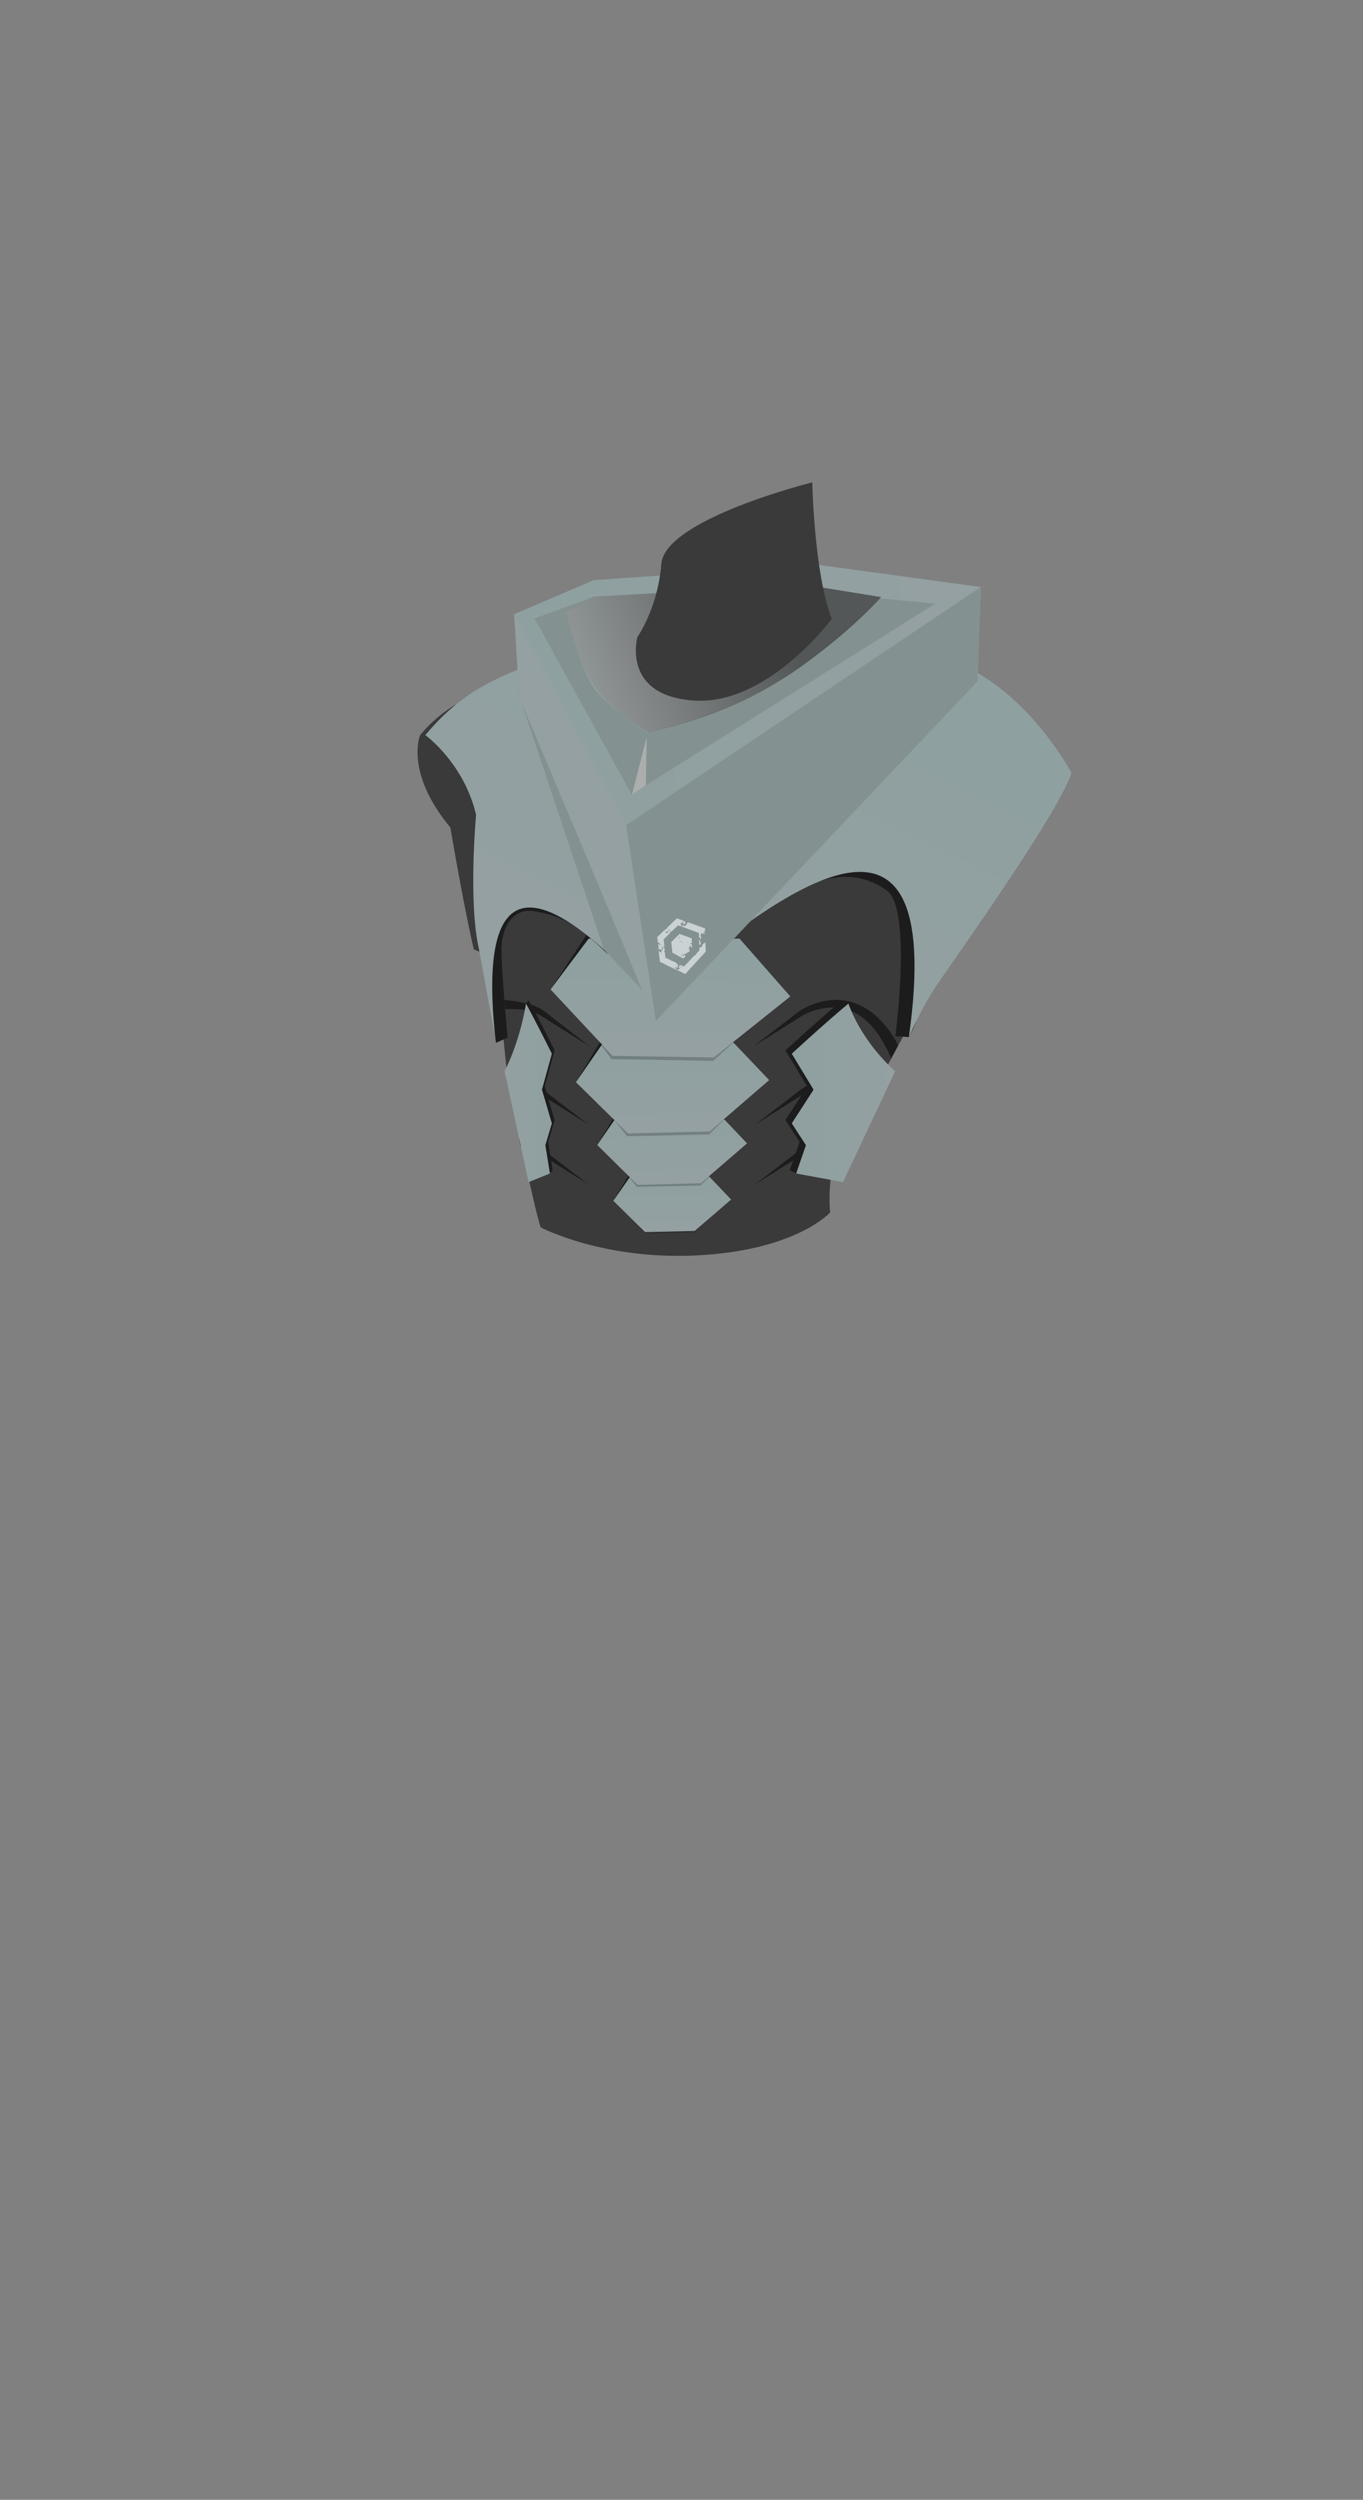<?xml version="1.0" encoding="utf-8"?>
<!-- Generator: Adobe Illustrator 26.0.0, SVG Export Plug-In . SVG Version: 6.00 Build 0)  -->
<svg version="1.1" id="Layer_1" xmlns="http://www.w3.org/2000/svg" xmlns:xlink="http://www.w3.org/1999/xlink" x="0px" y="0px"
	 viewBox="0 0 838 1536.1" style="enable-background:new 0 0 838 1536.1;" xml:space="preserve">
<rect x="0" y="0" width="838" height="1536.1" fill="#808080" stroke="none"/>
<style type="text/css">
	.st0{fill:none;}
	.st1{fill-rule:evenodd;clip-rule:evenodd;fill:#3A3A3A;}
	.st2{fill:#1C1C1C;}
	.st3{opacity:0.25;fill-rule:evenodd;clip-rule:evenodd;fill:#1C1C1C;enable-background:new    ;}
	.st4{fill-rule:evenodd;clip-rule:evenodd;fill:#1C1C1C;}
	.st5{fill-rule:evenodd;clip-rule:evenodd;fill:url(#SVGID_1_);}
	.st6{fill-rule:evenodd;clip-rule:evenodd;fill:url(#SVGID_00000179610358075864078070000009255043810390270357_);}
	.st7{fill-rule:evenodd;clip-rule:evenodd;fill:url(#SVGID_00000183947164046003140050000009867891028772215981_);}
	.st8{fill-rule:evenodd;clip-rule:evenodd;fill:url(#SVGID_00000137119921839839766610000014174718774943194784_);}
	.st9{fill-rule:evenodd;clip-rule:evenodd;fill:url(#SVGID_00000075155127852703977390000007660785509727750282_);}
	.st10{fill-rule:evenodd;clip-rule:evenodd;fill:url(#SVGID_00000097498419000246213340000010612098254511346837_);}
	.st11{fill-rule:evenodd;clip-rule:evenodd;fill:#849191;}
	.st12{opacity:0.61;fill-rule:evenodd;clip-rule:evenodd;fill:#C6C2C2;enable-background:new    ;}
	.st13{fill-rule:evenodd;clip-rule:evenodd;fill:#94A0A1;}
	
		.st14{opacity:0.71;fill-rule:evenodd;clip-rule:evenodd;fill:url(#SVGID_00000067227144561260711190000003055527908600903832_);enable-background:new    ;}
	.st15{fill-rule:evenodd;clip-rule:evenodd;fill:url(#SVGID_00000016757690161599408240000007399924126152208553_);}
	.st16{fill-rule:evenodd;clip-rule:evenodd;fill:url(#SVGID_00000139973129516088905980000007596069410620854197_);}
	.st17{opacity:0.61;}
	.st18{fill:#F8FBFF;}
</style>
<g id="Layer_2_00000085231146985066519760000000551844946720623776_">
	<g id="base">
		<rect x="0.3" class="st0" width="837.3" height="1536.1"/>
	</g>
	<g id="chest_08">
		<path class="st1" d="M655.7,474.9c-6.1,19-44.7,75.9-80.8,127.4c-15.9,22.6-26.3,53.6-45.1,75.4c-24.2,28.1-19.4,67.3-19.4,67.3
			s-20,22.7-79.5,26.3s-98.5-17.1-98.5-17.1c-3.2-9.4-12.3-52.8-12.3-52.8l-3.9-31.5l-4.1-6.5l-7.6-74.5l-13.2-5.5
			c-6.7-28.8-14.4-74.9-14.4-74.9c-28.3-34.1-18.6-56.8-18.6-56.8c19-22.7,42.2-28.8,73.5-39.8c19.9-7,38.9-18.2,49.9-25.3l2.3-1.5
			c3.4-2.2,11.2-3.4,11.2-3.4s-7.2,9.3-5.4,18.3s14.1,33.9,56.2,23s57.8-57.3,57.8-57.3s8.8,5.1,13,8.7
			c13.1,11.4,38.4,28.8,69.1,43.7C626.3,437.5,655.7,474.9,655.7,474.9z"/>
		<path class="st2" d="M463.2,643l22.7-17.4l2.8-2.2l1.4-1.1l0.7-0.5l0.4-0.3l0.4-0.3c6.4-4.1,13.7-6.4,21.2-6.8
			c5.2-0.2,10.3,0.8,15,2.9c4.7,2.1,9,5,12.6,8.7c3.6,3.6,6.7,7.5,9.3,11.8c2.7,4.2,2.2,5,2.2,5l-4.1,7.6c-1.1-3.1-2.6-6.1-4.3-9
			c-2.1-4-4.7-7.6-7.7-11c-2.9-3.3-6.4-6.1-10.3-8.1c-3.9-2-8.3-3.1-12.7-3.2c-4.5-0.1-9,0.7-13.3,2.2c-2.1,0.7-4.2,1.7-6.2,2.8
			l-6,3.8L463.2,643z"/>
		<path class="st2" d="M535.8,670c-2-2-4.3-3.6-7-4.6c-4.7-2.1-9.8-3-15-2.9c-7.6,0.3-14.9,2.7-21.2,6.8l-0.4,0.3l-1.1,0.8l-1.4,1.1
			l-2.8,2.2l-22.7,17.4l24.2-15.2l6-3.8c2-1.1,4.1-2.1,6.2-2.8c4.2-1.5,8.7-2.3,13.3-2.2c4.4,0.1,8.7,1.2,12.7,3.2
			c2.1,1,4.1,2.4,5.8,4.1L535.8,670z"/>
		<path class="st2" d="M516.8,699.4c-1-0.2-2-0.2-3-0.2c-5,0.2-10,1.3-14.6,3.3c-2.3,1-4.5,2.1-6.6,3.5l-0.4,0.3l-0.4,0.3l-0.7,0.5
			l-1.4,1.1l-2.8,2.2l-22.7,17.4l24.2-15.2l6-3.8c2-1.1,4.1-2.1,6.2-2.8c4.2-1.6,8.7-2.4,13.3-2.2l1.3,0.1L516.8,699.4z"/>
		<path class="st2" d="M340.1,625.6l-2.8-2.2l-1.4-1.1l-1.1-0.8l-0.4-0.3c-2.1-1.4-4.3-2.5-6.6-3.5c-4.6-1.9-17.7-3.3-17.7-3.3
			l0.6,5.7c0,0,11.4-0.3,15.6,1.2c2.1,0.7,4.2,1.7,6.2,2.8l6,3.8l24.2,15.2L340.1,625.6z"/>
		<path class="st2" d="M339.1,673.7l-2.8-2.2l-1.4-1.1l-0.7-0.5l-0.4-0.3l-0.4-0.3c-6.4-4.1-13.7-6.4-21.2-6.8c-0.4,0-0.6,0-1,0
			c0.1,0.2,1,4.6,1,4.6c4.5-0.1,9,0.7,13.3,2.2c2.1,0.7,4.2,1.7,6.2,2.8l6,3.8l24.2,15.2L339.1,673.7z"/>
		<path class="st2" d="M339.1,710.4l-2.8-2.2l-1.4-1.1l-0.7-0.5l-0.4-0.3l-0.4-0.3c-2.1-1.4-4.3-2.5-6.6-3.5c-2.5-1.1-5-1.9-7.7-2.5
			c0.5,1.5,0.8,3.1,1,4.6c1.8,0.2,3.6,0.7,5.3,1.4c2.1,0.7,4.2,1.7,6.2,2.8l6,3.8l24.2,15.2L339.1,710.4z"/>
		<polygon class="st3" points="390.8,751.3 396.3,758.1 427,757.5 435.5,749 		"/>
		<polygon class="st4" points="377.1,737.9 387.3,721 433.5,720.3 388.9,724.1 		"/>
		
			<linearGradient id="SVGID_1_" gradientUnits="userSpaceOnUse" x1="428.604" y1="810.236" x2="428.184" y2="783.856" gradientTransform="matrix(1 -4.000000e-02 -4.000000e-02 -1 16.81 1553.86)">
			<stop  offset="0" style="stop-color:#8FA0A1"/>
			<stop  offset="1" style="stop-color:#94A0A1"/>
		</linearGradient>
		<polygon class="st5" points="396.6,757.1 377.1,737.9 388,722.2 433.5,720.3 449.5,737.1 427.1,756.4 		"/>
		<polygon class="st3" points="384.6,720.6 391.6,729.3 430.7,728.5 441.6,717.7 		"/>
		<polygon class="st4" points="367.2,703.6 380.1,682 439,681.2 382.1,685.9 		"/>
		
			<linearGradient id="SVGID_00000106857152042873550290000015401384441708117894_" gradientUnits="userSpaceOnUse" x1="430.013" y1="847.846" x2="429.473" y2="814.246" gradientTransform="matrix(1 -4.000000e-02 -4.000000e-02 -1 16.81 1553.86)">
			<stop  offset="0" style="stop-color:#8FA0A1"/>
			<stop  offset="1" style="stop-color:#94A0A1"/>
		</linearGradient>
		
			<polygon style="fill-rule:evenodd;clip-rule:evenodd;fill:url(#SVGID_00000106857152042873550290000015401384441708117894_);" points="
			392,728.1 367.2,703.6 381,683.5 439,681.2 459.3,702.6 430.9,727.1 		"/>
		<polygon class="st3" points="376.6,687 385.6,698.2 436,697.1 450.1,683.2 		"/>
		<polygon class="st4" points="354.1,665 370.8,637.2 446.6,636.1 373.4,642.2 		"/>
		
			<linearGradient id="SVGID_00000011007322625077823780000009330888677807881872_" gradientUnits="userSpaceOnUse" x1="431.892" y1="890.846" x2="431.202" y2="847.526" gradientTransform="matrix(1 -4.000000e-02 -4.000000e-02 -1 16.81 1553.86)">
			<stop  offset="0" style="stop-color:#8FA0A1"/>
			<stop  offset="1" style="stop-color:#94A0A1"/>
		</linearGradient>
		
			<polygon style="fill-rule:evenodd;clip-rule:evenodd;fill:url(#SVGID_00000011007322625077823780000009330888677807881872_);" points="
			386.1,696.5 354.1,665 372,639.1 446.6,636.1 472.9,663.7 436.3,695.3 		"/>
		<polygon class="st3" points="365.3,636.4 375.9,650.8 438.5,651.9 456.6,635.4 		"/>
		<polygon class="st4" points="338.5,608 360.6,574.4 454.7,576.8 363.5,580.8 		"/>
		
			<linearGradient id="SVGID_00000055676049114418322570000011018087271552031655_" gradientUnits="userSpaceOnUse" x1="412.563" y1="949.53" x2="411.693" y2="895.77" gradientTransform="matrix(1 0 0 -1 0 1536)">
			<stop  offset="0" style="stop-color:#8FA0A1"/>
			<stop  offset="1" style="stop-color:#94A0A1"/>
		</linearGradient>
		
			<polygon style="fill-rule:evenodd;clip-rule:evenodd;fill:url(#SVGID_00000055676049114418322570000011018087271552031655_);" points="
			376.6,648.8 338.5,608 361.9,576.8 454.7,576.8 485.9,612.3 438.9,649.8 		"/>
		<path class="st4" d="M305,640.8l7.1-3.2c0,0-3.6-37.4-3.8-54c-0.1-12,6-26.2,20.5-23.6s24.2,6,45,26.4c0,0-19.1-28.8-49.7-30.7
			s-22.7,64.8-22.7,64.8L305,640.8z"/>
		<path class="st4" d="M558.7,637.3l-8.2-0.6c0,0,10.4-78.7-5.4-89.6s-31.7-10.7-52.9-1.3c0,0,44.9-27.9,57.2-10.7
			s16.8,72,16.3,81.9S558.7,637.3,558.7,637.3z"/>
		
			<linearGradient id="SVGID_00000096045886023431897400000011408155433333623725_" gradientUnits="userSpaceOnUse" x1="487.731" y1="1128.09" x2="395.791" y2="941.97" gradientTransform="matrix(1 0 0 -1 0 1536)">
			<stop  offset="0" style="stop-color:#8FA0A1"/>
			<stop  offset="1" style="stop-color:#94A0A1"/>
		</linearGradient>
		<path style="fill-rule:evenodd;clip-rule:evenodd;fill:url(#SVGID_00000096045886023431897400000011408155433333623725_);" d="
			M658.8,474.9c-6.1,19-44.7,75.9-80.8,127.4c-8,11.3-13.6,22.7-19.2,35c24.2-172.9-83.5-85.8-157.8-23.9
			c-33.3-36.1-112.1-117.2-96.3,25.9l-10.2-56c-6.7-28.8-1.8-82.6-1.8-82.6c-7.4-31.8-31.2-49-31.2-49c19-22.7,37.5-33.6,68.8-44.6
			c19.9-7,43.6-13.4,54.6-20.5l2.4-1.6c3.4-2.2,11.2-3.4,11.2-3.4s-7.2,9.3-5.4,18.3s14.1,33.9,56.2,23s57.8-57.3,57.8-57.3
			s8.8,5.1,13,8.7c13.1,11.4,43.8,20.9,74.5,35.8C634.8,429.7,658.8,474.9,658.8,474.9z"/>
		
			<linearGradient id="SVGID_00000026124480277188802380000004529099755305956225_" gradientUnits="userSpaceOnUse" x1="350.16" y1="1104.964" x2="572.19" y2="1095.614" gradientTransform="matrix(1 0 0 -1 0 1536)">
			<stop  offset="0" style="stop-color:#8FA0A1"/>
			<stop  offset="1" style="stop-color:#94A0A1"/>
		</linearGradient>
		
			<polygon style="fill-rule:evenodd;clip-rule:evenodd;fill:url(#SVGID_00000026124480277188802380000004529099755305956225_);" points="
			316.1,377.4 386.8,523.1 603,360.7 502.2,347 365.1,356.5 		"/>
		<polygon class="st11" points="371.3,583.4 317.4,421.9 394.7,608.2 		"/>
		<path class="st11" d="M575,370.9l-33.8-3.2c-17.4,16.5-35.8,31.9-55,46.2c-30.8,22.6-88.3,36.2-88.3,36.2s-29.1-18.7-35.4-31.6
			c-9-18.6-14.2-42.2-14.2-42.2l16.7-9.5L328.6,380l59.7,108.1L575,370.9z"/>
		<polygon class="st12" points="388.6,488.1 397.6,453 397.1,482.5 		"/>
		<polygon class="st13" points="403.2,627.4 319.2,428.3 316.1,377.4 385,507 603,360.7 601,418.7 		"/>
		
			<linearGradient id="SVGID_00000061465887184471898280000000587143118498965385_" gradientUnits="userSpaceOnUse" x1="477.824" y1="1163.339" x2="338.384" y2="1108.719" gradientTransform="matrix(1 0 0 -1 0 1536)">
			<stop  offset="0" style="stop-color:#3A3A3A"/>
			<stop  offset="1" style="stop-color:#A1A1A1"/>
		</linearGradient>
		
			<path style="opacity:0.71;fill-rule:evenodd;clip-rule:evenodd;fill:url(#SVGID_00000061465887184471898280000000587143118498965385_);enable-background:new    ;" d="
			M348.2,376.1l16.7-9.5l93.3-5.1l47.7-0.4l35.9,5.8c-12,13.1-28.5,27.7-49,42.5c-35.3,25.4-70.6,35.5-94.4,40.7
			c-8.3-5-26.7-18-34.2-30.2C356.2,407,349.4,384.5,348.2,376.1z"/>
		<polyline class="st11" points="385,507 603,360.7 601,418.7 403.2,627.4 		"/>
		<path class="st1" d="M499.4,296.4c0,0,1.1,56,12,83.9c0,0-39.2,53-84.4,50.2s-35.1-39.1-35.1-39.1s12.5-17.4,14.7-44.9
			S499.4,296.4,499.4,296.4z"/>
		<path class="st4" d="M521.7,616.7c0,0-2.5-1.2-4-2c-16,13.4-34.8,30.8-34.8,30.8l13.4,22.1l-13.4,20.7l8.7,13.4l-6,17.4l4,2
			l11.4-20.2L521.7,616.7z"/>
		
			<linearGradient id="SVGID_00000119804631883547723780000014525932509998100380_" gradientUnits="userSpaceOnUse" x1="486.86" y1="864.425" x2="550.42" y2="864.425" gradientTransform="matrix(1 0 0 -1 0 1536)">
			<stop  offset="0" style="stop-color:#8FA0A1"/>
			<stop  offset="1" style="stop-color:#94A0A1"/>
		</linearGradient>
		<path style="fill-rule:evenodd;clip-rule:evenodd;fill:url(#SVGID_00000119804631883547723780000014525932509998100380_);" d="
			M550.4,658.2c0,0-19.4-16-28.8-41.5c-16,13.4-34.8,30.8-34.8,30.8l13.4,22.1l-13.4,20.7l8.7,13.4l-6,17.4l28.8,5.3L550.4,658.2z"
			/>
		<path class="st4" d="M323.3,616.7l1.8-2c7.3,13.4,15.9,30.8,15.9,30.8l-6.1,22.1l6.1,20.7l-4,13.4l2.8,17.4l-1.8,2l-5.2-20.2
			L323.3,616.7z"/>
		
			<linearGradient id="SVGID_00000015351007998952752880000010270945680450045825_" gradientUnits="userSpaceOnUse" x1="455.92" y1="864.425" x2="484.98" y2="864.425" gradientTransform="matrix(-1 0 0 -1 795.14 1536)">
			<stop  offset="0" style="stop-color:#8FA0A1"/>
			<stop  offset="1" style="stop-color:#94A0A1"/>
		</linearGradient>
		<path style="fill-rule:evenodd;clip-rule:evenodd;fill:url(#SVGID_00000015351007998952752880000010270945680450045825_);" d="
			M310.2,658.2c0,0,8.9-16,13.2-41.5c7.3,13.4,15.9,30.8,15.9,30.8l-6.1,22.1l6.1,20.7l-4,13.4l2.8,17.4l-13.1,5.3L310.2,658.2z"/>
		<g class="st17">
			<path class="st18" d="M421.2,568.4C421.4,568.3,421.5,568.3,421.2,568.4z"/>
			<path class="st18" d="M420.7,566.4c-0.2,0.3-0.8,0.1-1,0.6c0.3,0.2,0.4,0.9,1.1,1c1-0.2,0.2-1,0.5-1.7l-0.8-0.3
				c-0.2,0.1-0.3,0.3-0.2,0.5L420.7,566.4z"/>
			<path class="st18" d="M429.9,580.1c0.1,0.3,0.2,0.6,0.3,0.9l0.2-0.8l0.4,0.2c0.2-0.8-0.5-2.5-1-3.6L429.9,580.1z"/>
			<path class="st18" d="M433.7,579.3v-0.5c-0.1,0.2-0.2,0.4-0.3,0.5C433.5,579.3,433.6,579.3,433.7,579.3z"/>
			<path class="st18" d="M420.7,569.2c0.2-0.6-0.4-0.4-0.8-0.7v0.5c-0.2-0.1-0.1-0.4-0.3-0.3c0,0.2-0.2,0.5-0.3,0.8l0.9,0.3
				c0,0,0,0,0,0l0,0l9.5,3.5v1c0.4,0.3,0.1,0.4,0.1,0.8c0,0.1,0,0.2,0,0.3c0-0.1,0-0.2,0-0.3c0,0,0-0.1-0.1-0.1v0.8
				c0.5,0.3,0.9,0.7,1.2,1.3c0.8-0.7-0.8-2.3,0.2-2.9h-0.5c0.1-0.3,1-0.7,0.7-0.8c0.4,0.1,1.3,0.7,1.3,1l-0.3-1.7c0,0.2,0.9,1,1,1.2
				c0.3-0.2-0.5-1.5-0.8-1.5c0.3,0,0.7,0,1,0v-0.6c-0.1,0-0.2-0.1-0.2-0.1c0-0.2,0.1-0.3,0.2-0.5v-0.7l-10.5-3.8
				c-0.1,0.1-0.2,0.3-0.3,0.4l-0.1-0.1l-0.4,0.8c-0.1-0.4,0.1,0.3-0.2,0.4c-0.1,0.3-0.4,0.6-0.8,0.6L420.7,569.2z M420.4,569.8
				c0.2,0.1-0.3-0.3-0.1-0.3C420.6,568.7,420.7,570.2,420.4,569.8z"/>
			<path class="st18" d="M433.7,579.4h-0.4l-0.1,0.1c0,0,0,0,0-0.1c-0.2,0-0.4,0.1-0.4,0.4c-1.4,0-0.6,2.5-2.3,2.3
				c0.2,0,0.4-0.1,0.3-0.3c-0.2,0.2-0.5,0.4-0.8,0.5l0,1.7l-1.4,1.4l0.1,0.1c-0.6,0.3-1,1.7-1.9,1.8l-6.2,6.6l-1-0.5l-0.4,0.4
				c0.3-0.8-0.5-0.5-1-0.9v0.6c-0.3-0.1-0.1-0.5-0.4-0.4c0,0.4-0.6,1-0.4,1.6c0.1,0.1,0.3,0.1,0.5,0.1l0,0l0,0
				c0.1,0,0.2-0.1,0.3-0.1c0.1,0,0.2-0.1,0.3-0.2l-0.2,0.2c0,0.1-0.1,0.2,0,0c0,0,0,0-0.1,0c-0.1,0-0.2,0.1-0.3,0.1l0,0
				c0,0.1,0,0.2,0.1,0.2l0.2-0.1c-0.1,0.2-0.1,0.2-0.2,0.1c-0.5,0.3-0.2,0.3,0,0.5c-1.1-0.2-0.9,0.5-1.9,0c0.6,0.2,0.4,0.4,0.2,0.6
				l0.6,0.3c-0.1-0.1-0.1-0.1-0.2-0.2c0.2,0,0.3,0,0.5-0.2l-0.2,0.4l4.3,2.1l12.6-13.7L433.7,579.4z M418.9,594.5
				c0.2,0.1-0.4-0.4-0.2-0.5C419.1,593.1,419.2,595.1,418.9,594.5z"/>
			<path class="st18" d="M412.5,572.6C412.5,572.6,412.5,572.6,412.5,572.6L412.5,572.6C412.5,572.6,412.5,572.6,412.5,572.6z"/>
			<path class="st18" d="M412.4,572.7l0.1-0.1C412.4,572.6,412.3,572.5,412.4,572.7z"/>
			<polygon class="st18" points="412.6,572.5 412.6,572.5 412.6,572.5 			"/>
			<path class="st18" d="M412.6,572.8l-0.2-0.1c0.1,0.1,0.1,0.2,0,0.2L412.6,572.8z"/>
			<path class="st18" d="M412.2,573.2l0.2-0.2C412.3,573.1,412,573,412.2,573.2z"/>
			<path class="st18" d="M425.5,582.7l-0.1-2.3c-0.3-0.3-0.6-0.5-1-0.7c-0.3-0.4,0.7,0,1-0.1l0,0l-0.1-3l-7.5-2.7l-5.1,5l0.7,6.5
				l6.8,3.7l0.2-0.2c-0.2-0.1-0.1-0.3-0.1-0.5s0.3-0.2,0.4,0l-0.2,0.4l0.8-1c-0.1-0.6-0.4-1.1-0.8-1.5c-0.1,0.5-0.2,1.6-0.9,1.1
				c0.1-0.5,0.5-1.2,0.1-1.6c1,0.3-0.4,0.8,0.6,0.9c0.2-0.2,0.1-0.5,0.1-0.7c0.1,0.4,0.6,0.3,0.9,0.3c0.7-0.7,1.4-0.8,2.2-1.5
				c-0.1,0-0.1,0,0,0l0,0l0.2,0.1l0.4-0.5c-0.1-0.6-0.3-1.2-0.8-1.6c0.4-0.5,0.7-0.2,0.9-0.7c-1.2,0,0.2,0-0.4-0.7
				c0.3-0.4,0.4,0.2,0.8,0.2c0-0.2-0.1-0.5-0.2-0.7c-0.1-0.1-0.3-0.1-0.4,0c0.2-0.1,0.3-0.1,0.4,0
				C424.8,581.3,425,582.2,425.5,582.7z M418.1,576.1c0.1,0.1,0.1,0.1,0.2,0.2c0-0.3,0.2,0.1,0,0v0.1
				C417.7,576.1,418,576.4,418.1,576.1L418.1,576.1z M417.7,575.3c-0.2,0,0,0.2,0,0.4h-0.4C417.3,575.4,417.3,575.2,417.7,575.3
				L417.7,575.3z M416.2,576.5l-0.1-0.1h0.9L416.2,576.5z M417.1,576c-0.4,0.3-0.2,0.1-0.2,0h-0.2c0.2-0.1,0.2,0,0.2,0h0.4
				C417.1,576,416.9,576.1,417.1,576L417.1,576z M417.2,576.6c0.4,0,0.3-0.2,0.2-0.5C418,576.5,417.8,577,417.2,576.6L417.2,576.6z
				 M417.7,578.9l-0.1-0.3c0.1-0.2,0.2,0.3,0.4,0.2L417.7,578.9z M418.6,587c0.5-0.6,0.2,0.3,0.3,0.5
				C418.4,587.8,418.7,587.2,418.6,587z M419.1,579.1V579c-0.2-0.5-1.2-0.2-0.9-0.9c0.2,0.4,0.9,0.5,1.4,0.7L419.1,579.1z
				 M420.1,579.5h-0.4l0.5-0.1L420.1,579.5z M422.7,580.3c-0.1,0.1,0.1-0.4,0.4-0.3C423,580.1,422.8,580.5,422.7,580.3L422.7,580.3z
				"/>
			<path class="st18" d="M415.5,594.3l0.6,0.5c0.7-0.3,0.7-1.1,0.8-1.7c-0.5,0.2,0.1-0.7-0.6-0.9l-0.2,0.3c-0.3-0.1-0.2-0.5-0.2-0.8
				l0,0l-3.2-1.5c-0.1,0.1-0.3,0.1-0.4,0.1c0,0-0.1,0.1-0.1,0.2c-0.1-0.1,0-0.1,0.1-0.2s0.1-0.1,0.2-0.2l-3.4-1.6l-0.4-3.5
				c-0.2,0-0.3-0.1-0.4-0.2c0-0.3,0.1-0.5,0.4-0.6l-0.1-1.3l0,0v-0.1l-0.8-0.8l-0.1,0.1c-0.2,1.3-1.1,3.2-1.8,3.2
				c0-0.7-0.5-0.8-0.9-0.7l0.7,6.4l9.1,4.5c0.1-0.1,0.2-0.1,0.5,0v0.2l0.6,0.3c0-0.3,0-0.7,0-0.9h-0.7c-0.5-1,1.1-0.5,1-1
				C416.2,594.3,415.7,594.5,415.5,594.3z M406.9,586c-0.1,0-0.1-0.1-0.3-0.1c-0.2-0.4,0.1-0.4,0.4-0.2L406.9,586z M413.8,594.5
				l0.3-0.1l0.2,0.5L413.8,594.5z M414.4,593.8h-0.2l0.5-0.3L414.4,593.8z M415.6,593.4c-0.1,0.1-0.1,0.3-0.2,0.4
				C415.4,593.6,415.5,593.5,415.6,593.4c0-0.1,0-0.2,0-0.3l0.5-0.3C416.2,593,415.9,593.2,415.6,593.4L415.6,593.4z M416,593.8
				c0.1,0.1,0.1,0.2,0.1,0.2C416.1,593.9,416.1,593.8,416,593.8L416,593.8z"/>
			<path class="st18" d="M407.8,582c0.2-0.2,0.4-0.3,0.7-0.3l-0.2-1.9v-0.1l0,0l-0.3-2.5l4-3.8c-0.1,0.1-0.3,0-0.4-0.1
				c0.1-0.5,0.5-0.4,0.9-0.7c-0.2-0.1-0.4-0.2-0.6-0.4l-0.1-0.1h0.1l-0.6-0.5l0,0c-0.2,0.8-0.8,1.9-1.2,1.9c0-0.6-0.6-0.5-0.9-0.2
				c0-0.2,0.2-0.2,0.3-0.3l-0.5-0.1c0.3-0.6,1.2-0.3,1.3-0.8c0.1,0.3-0.2,0.5,0.3,0.7c0.5-0.1,0.1-0.8,0.1-1c0.4,0,0.5-0.1,0.6-0.2
				v-0.1l0,0c0.1-0.1,0.4-0.2,0.5-0.2c0,0.3,0,0.5,0.1,0.8l0.7,0.3l0,0c0-0.1-0.1-0.2-0.1-0.4c0.1-0.1,0.1,0.2,0.1,0.4
				c0,0.1,0.1,0.1,0.1,0.2l0.4-0.4l0,0l3.8-3.6l1,0.4l0.1-0.1c0-0.1,0-0.1,0-0.2l0.4-0.2c0.1,0.1-0.2,0.2-0.4,0.4c0,0,0,0,0,0.1
				l1,0.3c0-0.2,0.1-0.5,0.1-0.7c-0.4,0.1,0.1-0.6-0.4-0.7l-0.2,0.3c-0.2-0.1-0.2-0.4-0.2-0.6c0.9-0.3,1.7-1.4,2.2-1.7l-4.3-1.6
				l-6.4,6.1c0.1,0,0.2,0,0.3-0.2c-0.1,0.8,0.2,0.2,0,0.8c-0.1-0.2-0.3-0.3-0.6-0.3l-0.5,0.5c0.3,0,0.6,0.1,0.2,0.4l0,0
				c-0.2-0.1-0.5-0.1-0.3-0.4l-4.8,4.6l0.4,3.6c0.4-0.6,1.2,1.3,1.5,0.1c-0.2,1.3,0.2,0.3,0,1.3c-0.3-0.5-0.9-0.5-1.4-0.5l0.1,0.8
				c0.4,0.1,0.6,0.2,0.1,0.7c0,0,0,0,0.1,0h-0.1l0.2,1.7c0.5-0.2,1.1-0.1,1.2-0.7c0.1,0.5-0.3,0.9,0.5,1.1c0.7-0.1,0.1-1.2,0.1-1.7
				c0.7,0.1,0.8-0.1,1-0.3L407.8,582L407.8,582z M410.7,574l-0.1,0.2c-0.1,0-0.1-0.1-0.2,0C410.3,573.8,410.5,573.8,410.7,574
				L410.7,574z M411.6,571.2l-0.3,0.3h-0.3L411.6,571.2z M410.8,570.8l-0.3,0.3l0-0.2L410.8,570.8z M409.5,571.9
				c-0.1-0.1-0.1-0.1-0.2-0.1C409.4,571.8,409.6,571.7,409.5,571.9L409.5,571.9z M408.5,572l-0.2,0.4l-0.1-0.2L408.5,572z
				 M405,579.1c0-0.2,0-0.4-0.3-0.5l0.6,0.2C405.2,578.6,405.2,578.9,405,579.1L405,579.1z M405.2,582.3c-0.1-0.1-0.2-0.2-0.3-0.2
				C405.1,582.1,405.5,582,405.2,582.3L405.2,582.3z M407.7,580.3v0.6l-0.1-0.2L407.7,580.3z M406.7,583.6c0-0.1-0.4-0.3-0.2-0.4
				C406.4,583.1,406.9,583.3,406.7,583.6L406.7,583.6z M406.7,580.9l-0.1-0.4l0.5-0.1L406.7,580.9z M407.2,581.6l1-0.5l-0.5,0.5
				L407.2,581.6z"/>
		</g>
	</g>
</g>
</svg>
